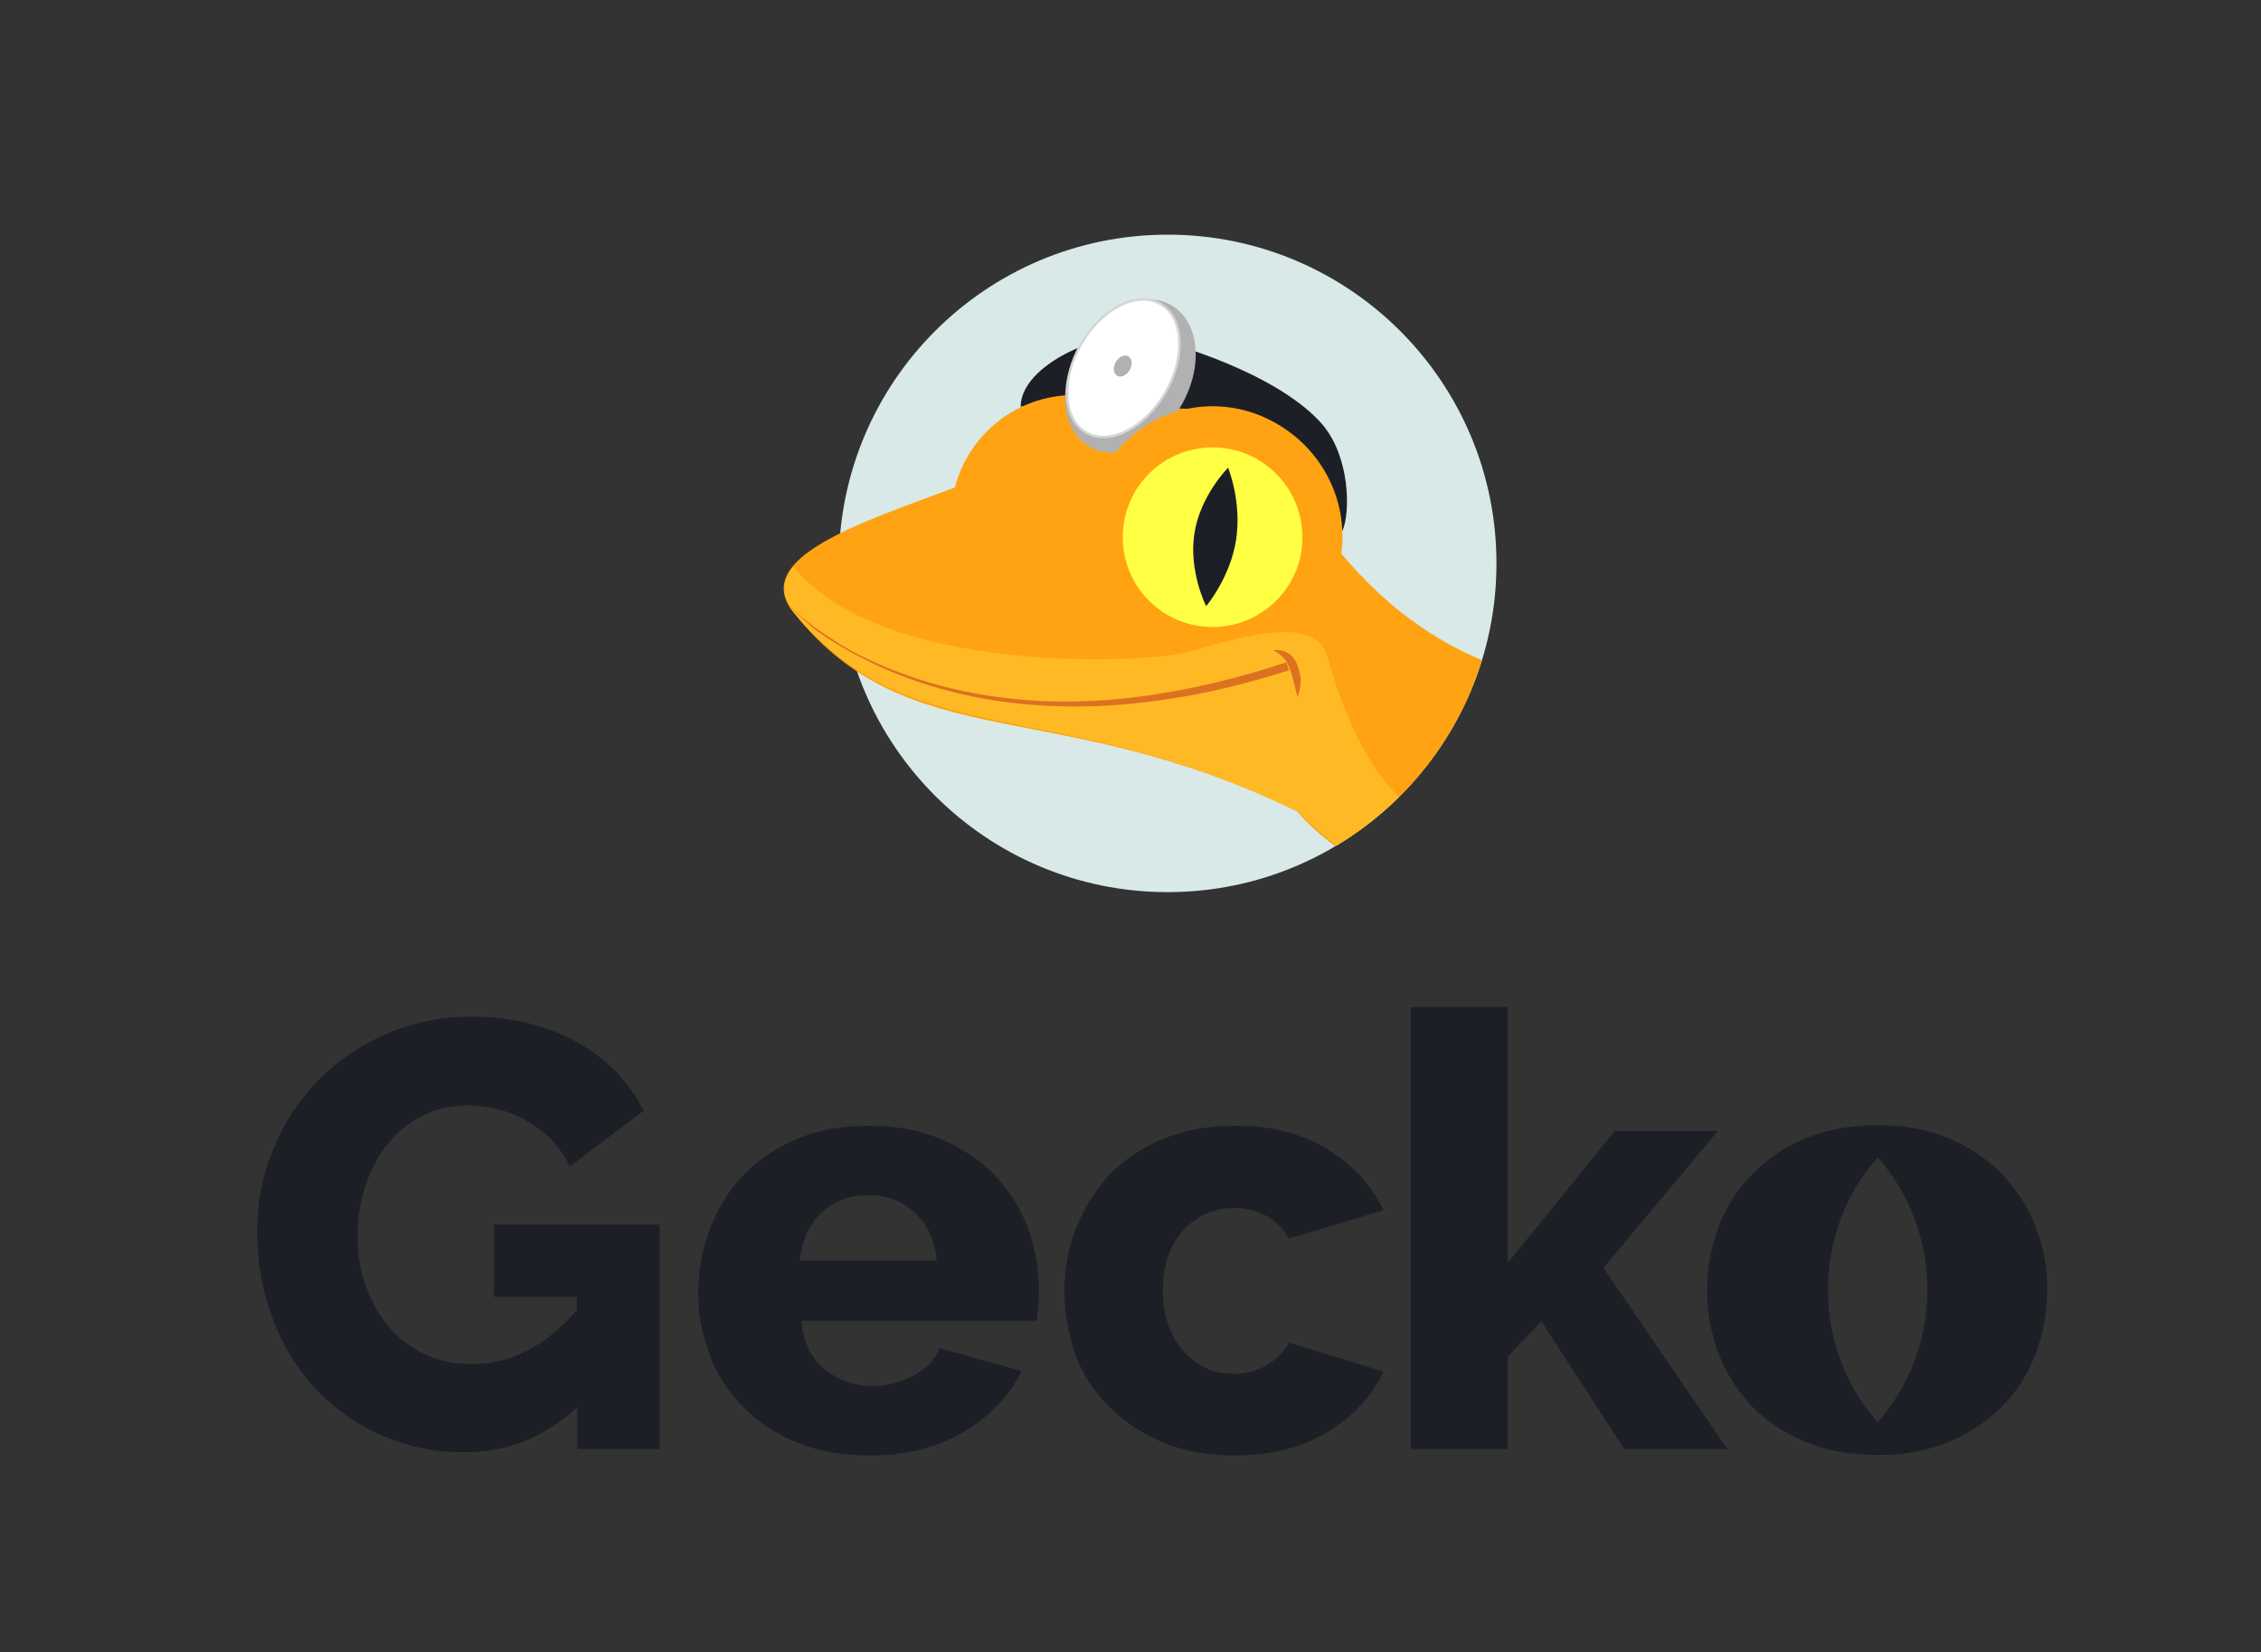 <?xml version="1.0" encoding="utf-8"?>
<!-- Generator: Adobe Illustrator 22.0.0, SVG Export Plug-In . SVG Version: 6.00 Build 0)  -->
<svg version="1.1" id="Layer_1" xmlns="http://www.w3.org/2000/svg" xmlns:xlink="http://www.w3.org/1999/xlink" x="0px" y="0px"
	 viewBox="0 0 422.9 309.1" style="enable-background:new 0 0 422.9 309.1;" xml:space="preserve">
<rect x="0" y="0" width="422.9" height="309.1" fill="#333333" stroke="none"/>
<style type="text/css">
	.st0{fill:#D9E9E7;}
	.st1{clip-path:url(#SVGID_2_);}
	.st2{fill:#1D1F27;}
	.st3{fill:#FFA312;}
	.st4{opacity:0.3;fill:#FFED52;}
	.st5{fill:#DC711F;}
	.st6{fill:#B1B1B1;}
	.st7{fill:#FFFFFF;stroke:#D5D5D5;stroke-width:0.452;stroke-miterlimit:10;}
	.st8{fill:#FFFF43;}
</style>
<circle class="st0" cx="218.4" cy="105.4" r="61.5"/>
<g>
	<defs>
		<path id="SVGID_1_" d="M279.9,105.4c0,34-27.5,61.5-61.5,61.5s-81.8-24.4-81.8-58.3S184.5,44,218.4,44S279.9,71.5,279.9,105.4z"/>
	</defs>
	<clipPath id="SVGID_2_">
		<use xlink:href="#SVGID_1_"  style="overflow:visible;"/>
	</clipPath>
	<g class="st1">
		<g>
			<path class="st2" d="M251.1,99.3c0,0-4.7-12.2-20.3-18.8c-15.6-6.6-26.5-7.4-28.2-6c0,0,0.1-0.1,0.2-0.2l-11.9,1.8
				c0-7.7,14.6-14.2,22.4-13.1c6.3,0.9,26.3,7.2,34.2,16.6C252.5,85.7,252.6,95.8,251.1,99.3z"/>
		</g>
		<path class="st3" d="M255.8,162.3c7.6-10.1,16.5-19.4,25.8-27.8c2.6-2.4,5.3-4.8,8.1-7.1c-18.5-3.9-30.5-13.9-38.8-23.8
			c0.1-1,0.2-2.1,0.2-3.2c0-13.4-10.9-24.3-24.3-24.3c-1.5,0-2.9,0.1-4.3,0.4c-3.4-0.2-6.9,0-10.2,0.3c-3.3-1.9-7.2-2.9-11.3-2.9
			c-10.8,0-19.8,7.3-22.4,17.3c-17.6,6.6-38.5,13.2-30.1,23.5c22,27.3,48.6,14.9,94.1,37.1C246,155.7,250.5,159.2,255.8,162.3z"/>
		<path class="st4" d="M255.8,162.4c2.8-3.7,5.7-7.2,8.8-10.7c-5.9-4.5-11.8-12.7-16.3-28.8c-2.5-8.8-18.5-2.8-27.2-0.7
			c-8.2,1.9-56.5,3.9-72.7-16.2c-2.5,3.3-2,5.9,0.2,8.7c22,26.5,48.6,14.9,94.1,37.1C247.2,156,251,159.4,255.8,162.4z"/>
		<g>
			<path class="st5" d="M147.6,113.3c1.5,1.5,3.1,2.7,4.7,4c1.7,1.2,3.4,2.3,5.1,3.4c3.5,2.1,7.3,3.8,11.1,5.2
				c7.7,2.9,15.8,4.5,23.9,5.1c8.2,0.6,16.4,0.1,24.4-1.2c8.1-1.3,16-3.3,23.8-5.9l0.5,1.5c-7.9,2.5-15.9,4.5-24.1,5.6
				c-8.2,1.2-16.5,1.5-24.7,0.8c-8.2-0.7-16.3-2.5-24-5.5c-3.8-1.5-7.5-3.3-11.1-5.4c-1.8-1.1-3.5-2.2-5.1-3.4
				C150.6,116.1,149,114.8,147.6,113.3z"/>
		</g>
		<g>
			<path class="st5" d="M242.7,130.4c-0.5-1.8-0.8-3.5-1.4-5.1c-0.3-0.8-0.6-1.5-1.1-2.1c-0.5-0.6-1.2-1.1-2-1.5
				c0.9-0.2,2,0,2.9,0.6c0.9,0.6,1.4,1.6,1.7,2.5c0.3,0.9,0.5,1.9,0.5,2.8C243.2,128.6,243,129.5,242.7,130.4z"/>
		</g>
		<ellipse transform="matrix(0.5 -0.866 0.866 0.5 44.852 218.262)" class="st6" cx="211.4" cy="70.3" rx="15.3" ry="11"/>
		<ellipse transform="matrix(0.5 -0.866 0.866 0.5 45.388 216.388)" class="st7" cx="210.1" cy="68.9" rx="13.9" ry="9.1"/>
		<ellipse transform="matrix(0.5 -0.866 0.866 0.5 45.678 216.088)" class="st6" cx="210" cy="68.5" rx="2.1" ry="1.5"/>
		<path class="st3" d="M212.8,118.1c5.5-0.1,10.6-1.8,15.9-2.9c5.9-1.3,11.9-2.3,17.6-4.4c0.4-0.1,0.8-0.2,1.1-0.3
			c1.8-3.3,2.8-7.1,2.8-11.1c0-12.9-10.5-23.4-23.4-23.4s-23.4,10.5-23.4,23.4C203.5,107.1,207.1,113.9,212.8,118.1z"/>
		<path class="st8" d="M226.8,117.3c-9.3,0-16.8-7.5-16.8-16.8c0-9.3,7.5-16.8,16.8-16.8c9.3,0,16.8,7.5,16.8,16.8
			C243.7,109.7,236.1,117.3,226.8,117.3z"/>
		<path class="st2" d="M231.2,101c-1.1,7.1-5.6,12.4-5.6,12.4s-3.3-6.5-2.2-13.6c1.1-7.1,6.3-12.3,6.3-12.3S232.3,93.8,231.2,101z"
			/>
		<g>
			<defs>
				<path id="SVGID_3_" d="M306.9,129.2c-28.6,0-45.5-12.8-56-25.6c0.1-1,0.2-2.1,0.2-3.2c0-13.4-10.9-24.3-24.3-24.3
					c-1.5,0-2.9,0.1-4.3,0.4c-3.4-0.2-6.9,0-10.2,0.3c-3.3-1.9-7.2-2.9-11.3-2.9c-10.8,0-19.8,7.3-22.4,17.3
					c-17.6,6.6-38.5,13.2-30.1,23.5c22,27.3,48.6,14.9,94.1,37.1"/>
			</defs>
			<clipPath id="SVGID_4_">
				<use xlink:href="#SVGID_3_"  style="overflow:visible;"/>
			</clipPath>
		</g>
	</g>
</g>
<g>
	<path class="st2" d="M108,263.2c-6.1,5.7-13.2,8.5-21.2,8.5c-5.3,0-10.3-1-15-3c-4.7-2-8.8-4.8-12.3-8.4c-3.5-3.6-6.3-8-8.3-13.1
		c-2-5.1-3.1-10.7-3.1-16.8c0-5.5,1-10.7,3.1-15.6c2-4.9,4.9-9.2,8.4-12.8c3.6-3.6,7.8-6.5,12.7-8.6c4.9-2.1,10.2-3.2,15.9-3.2
		c7.5,0,14,1.6,19.6,4.7c5.6,3.1,9.8,7.4,12.6,12.9l-13.8,10.4c-1.8-3.6-4.4-6.4-7.9-8.4c-3.4-2-7.2-3-11.2-3
		c-3.1,0-5.9,0.6-8.4,1.9c-2.5,1.2-4.7,3-6.5,5.2c-1.8,2.2-3.2,4.8-4.2,7.8c-1,2.9-1.5,6.1-1.5,9.5c0,3.5,0.5,6.7,1.6,9.6
		c1.1,2.9,2.5,5.5,4.4,7.6c1.9,2.2,4.1,3.8,6.7,5c2.6,1.2,5.5,1.8,8.7,1.8c7.2,0,13.8-3.4,19.6-10.1v-2.5H92.4v-13.5h31v42H108
		V263.2z"/>
	<path class="st2" d="M162.6,272.3c-5,0-9.5-0.8-13.4-2.4c-4-1.6-7.3-3.8-10.1-6.6c-2.8-2.8-4.9-6-6.3-9.7
		c-1.4-3.7-2.2-7.5-2.2-11.5c0-4.3,0.7-8.4,2.2-12.2c1.4-3.8,3.5-7.2,6.2-10c2.7-2.9,6.1-5.1,10-6.8c4-1.7,8.5-2.5,13.5-2.5
		c5.1,0,9.5,0.8,13.5,2.5c3.9,1.7,7.3,3.9,10,6.7c2.7,2.8,4.8,6.1,6.2,9.8c1.4,3.7,2.1,7.6,2.1,11.7c0,1.1,0,2.1-0.1,3.1
		c-0.1,1-0.2,1.9-0.3,2.7h-44c0.3,4,1.8,7,4.4,9.1c2.6,2.1,5.6,3.1,8.9,3.1c2.6,0,5.2-0.6,7.6-1.9c2.5-1.3,4.1-3,4.9-5.2l15.4,4.3
		c-2.3,4.7-6,8.5-10.9,11.4C175.4,270.8,169.5,272.3,162.6,272.3z M175.2,235.8c-0.4-3.8-1.7-6.8-4.1-8.9c-2.3-2.2-5.2-3.3-8.7-3.3
		c-3.5,0-6.5,1.1-8.8,3.3c-2.3,2.2-3.6,5.2-4,8.9H175.2z"/>
	<path class="st2" d="M199.1,241.4c0-4.1,0.7-8,2.2-11.7s3.5-7,6.2-9.9c2.7-2.8,6.1-5.1,10-6.7c4-1.7,8.5-2.5,13.5-2.5
		c6.9,0,12.6,1.5,17.3,4.4c4.7,2.9,8.2,6.7,10.5,11.4l-17.7,5.3c-2.3-3.8-5.8-5.7-10.3-5.7c-3.8,0-6.9,1.4-9.5,4.2
		c-2.5,2.8-3.8,6.5-3.8,11.2c0,2.3,0.3,4.5,1,6.4c0.7,1.9,1.6,3.6,2.8,4.9c1.2,1.4,2.6,2.4,4.2,3.2c1.6,0.8,3.3,1.1,5.2,1.1
		c2.3,0,4.3-0.5,6.2-1.6c1.9-1.1,3.3-2.5,4.2-4.2l17.7,5.4c-2.2,4.6-5.7,8.4-10.5,11.3c-4.8,2.9-10.6,4.4-17.5,4.4
		c-5,0-9.5-0.9-13.4-2.5c-4-1.7-7.3-4-10.1-6.8c-2.8-2.8-4.9-6.1-6.3-9.9C199.8,249.3,199.1,245.4,199.1,241.4z"/>
	<path class="st2" d="M303.8,271.1l-15.5-23.9l-6.3,6.6v17.3h-18.1v-82.7h18.1v47.9l20-24.7h19.3l-21.4,25.6l23.2,33.9H303.8z"/>
	<path class="st2" d="M380.8,229.7c-1.4-3.7-3.5-7-6.2-9.9c-2.7-2.8-6-5.1-10-6.8c-3.9-1.7-8.4-2.5-13.5-2.5s-9.6,0.9-13.5,2.5
		c-4,1.7-7.3,4-10,6.8c-2.7,2.8-4.8,6.1-6.2,9.9c-1.4,3.7-2.1,7.6-2.1,11.7c0,4.1,0.7,8,2.1,11.7c1.4,3.7,3.5,7,6.2,9.9
		c2.7,2.8,6.1,5.1,10,6.7c4,1.7,8.5,2.5,13.5,2.5s9.6-0.8,13.5-2.5c4-1.7,7.3-3.9,10-6.7c2.7-2.8,4.8-6.1,6.2-9.9
		c1.4-3.7,2.1-7.6,2.1-11.7C383,237.4,382.3,233.5,380.8,229.7z M351.2,266.1c-5.8-6.6-9.3-15.3-9.3-24.8c0-9.5,3.5-18.2,9.3-24.8
		c5.8,6.6,9.3,15.3,9.3,24.8C360.5,250.8,357,259.4,351.2,266.1z"/>
</g>
</svg>
